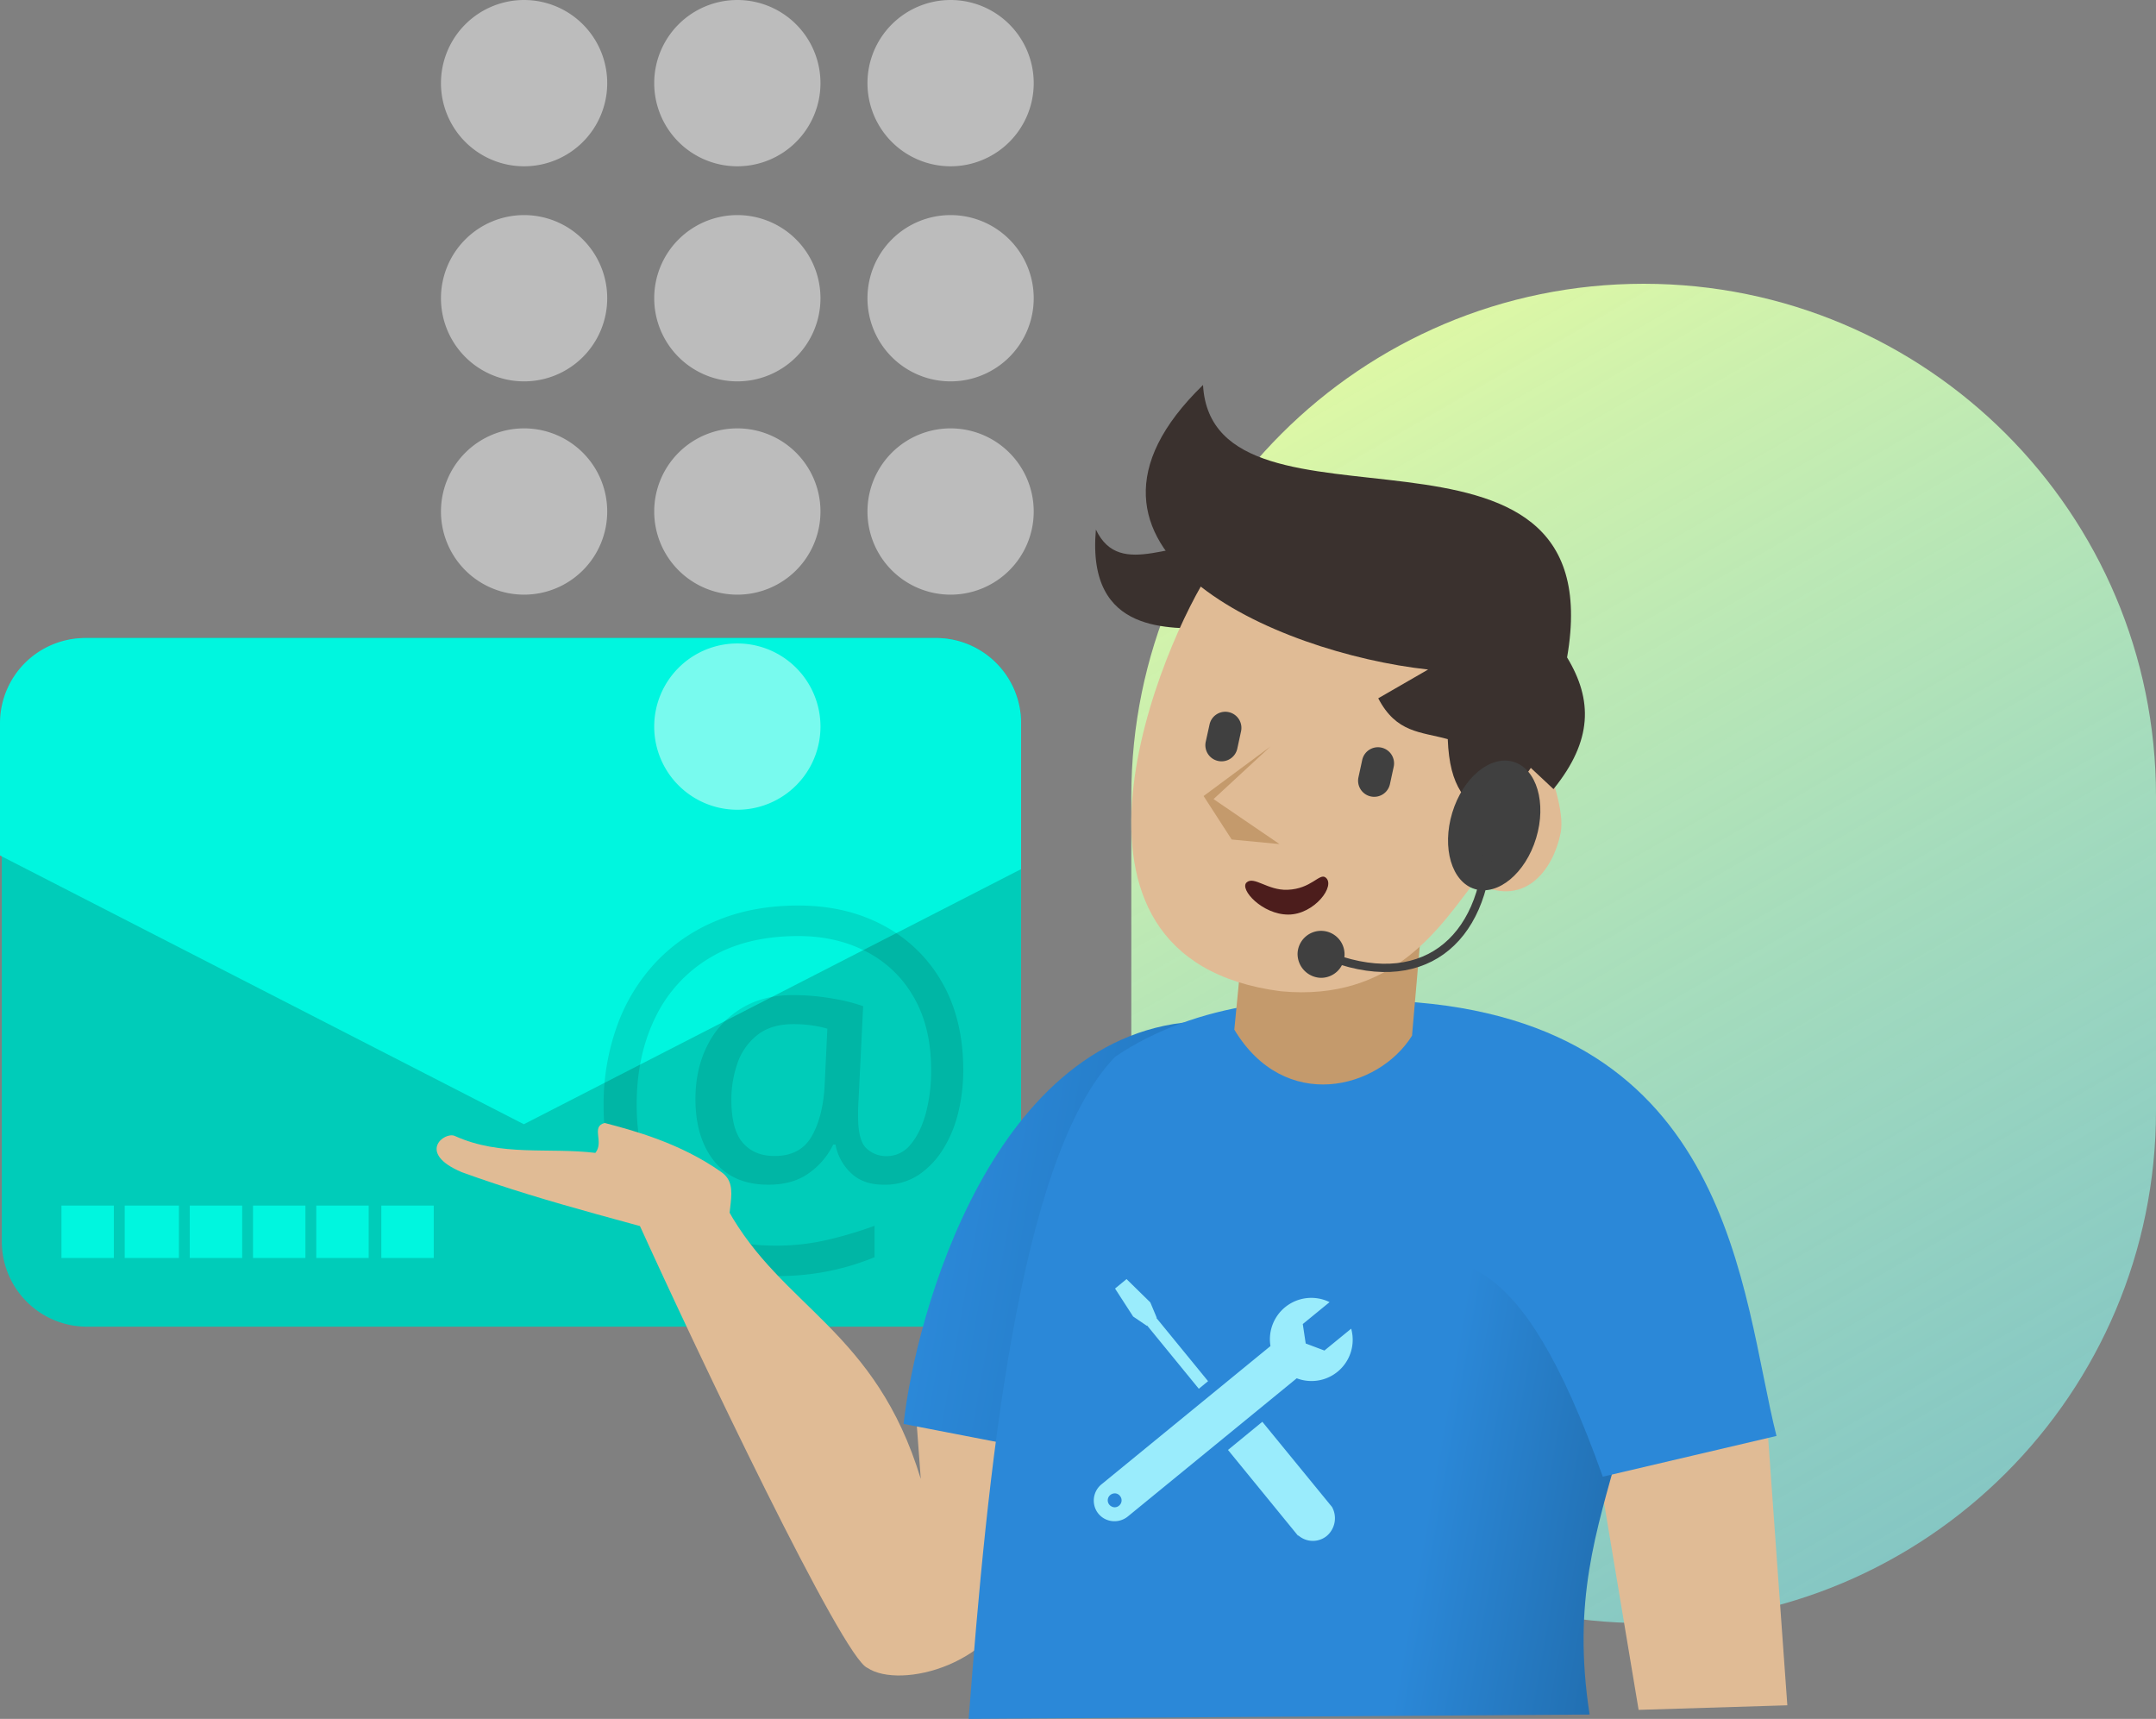 <svg id="图层_1" data-name="图层 1" xmlns="http://www.w3.org/2000/svg" xmlns:xlink="http://www.w3.org/1999/xlink" width="1193" height="951" viewBox="0 0 1193 951"><rect x="0" y="0" width="1193" height="951" fill="#808080" stroke="none"/><defs><clipPath id="clip-path"><rect width="1193" height="951" fill="none"/></clipPath><linearGradient id="未命名的渐变" x1="2799.19" y1="-36.87" x2="3261.81" y2="-838.13" gradientTransform="matrix(1, 0, 0, -1, -2121, 90)" gradientUnits="userSpaceOnUse"><stop offset="0" stop-color="#efff9d"/><stop offset="1" stop-color="#7cf6fc" stop-opacity="0.54"/></linearGradient><linearGradient id="未命名的渐变_2" x1="2604.3" y1="-569.76" x2="2805.7" y2="-605.28" gradientTransform="matrix(1, 0, 0, -1, -2121, 90)" gradientUnits="userSpaceOnUse"><stop offset="0" stop-color="#2b88d8"/><stop offset="0.19" stop-color="#2b88d8"/><stop offset="0.68" stop-color="#257cc7"/><stop offset="1" stop-color="#257cc7"/></linearGradient><linearGradient id="未命名的渐变_3" x1="2626.34" y1="-636.88" x2="3059.06" y2="-713.18" gradientTransform="matrix(1, 0, 0, -1, -2121, 90)" gradientUnits="userSpaceOnUse"><stop offset="0" stop-color="#2b88d8"/><stop offset="0.68" stop-color="#2b88d8"/><stop offset="1" stop-color="#1f68a6"/></linearGradient><clipPath id="clip-path-2"><rect x="597.16" y="700.03" width="160.57" height="160.57" transform="translate(-166.42 1376.74) rotate(-84.29)" fill="none"/></clipPath></defs><g clip-path="url(#clip-path)"><path d="M626,440.5C626,283.93,752.93,157,909.5,157h0c156.57,0,283.5,126.93,283.5,283.5v174C1193,771.07,1066.07,898,909.5,898h0C752.93,898,626,771.07,626,614.5Z" fill-rule="evenodd" fill="url(#未命名的渐变)"/><path d="M1,400.1A47.1,47.1,0,0,1,48.1,353H517.9A47.1,47.1,0,0,1,565,400.1V686.9A47.1,47.1,0,0,1,517.9,734H48.1A47.1,47.1,0,0,1,1,686.9Z" fill="#00ccb9" fill-rule="evenodd"/><path d="M47.13,353H517.87A47.13,47.13,0,0,1,565,400.13v80.73L289.86,622,0,473.3V400.13A47.13,47.13,0,0,1,47.13,353Z" fill="#00f6df" fill-rule="evenodd"/><rect x="34" y="667" width="29" height="29" fill="#00f6df"/><rect x="69" y="667" width="30" height="29" fill="#00f6df"/><rect x="105" y="667" width="29" height="29" fill="#00f6df"/><rect x="140" y="667" width="29" height="29" fill="#00f6df"/><rect x="175" y="667" width="29" height="29" fill="#00f6df"/><rect x="211" y="667" width="29" height="29" fill="#00f6df"/><path d="M244,46a46,46,0,1,1,46,46A46,46,0,0,1,244,46Z" fill="#fff" fill-opacity="0.47" fill-rule="evenodd"/><path d="M362,46a46,46,0,1,1,46,46A46,46,0,0,1,362,46Z" fill="#fff" fill-opacity="0.47" fill-rule="evenodd"/><path d="M480,46a46,46,0,1,1,46,46A46,46,0,0,1,480,46Z" fill="#fff" fill-opacity="0.47" fill-rule="evenodd"/><path d="M244,165a46,46,0,1,1,46,46A46,46,0,0,1,244,165Z" fill="#fff" fill-opacity="0.47" fill-rule="evenodd"/><path d="M362,165a46,46,0,1,1,46,46A46,46,0,0,1,362,165Z" fill="#fff" fill-opacity="0.47" fill-rule="evenodd"/><path d="M480,165a46,46,0,1,1,46,46A46,46,0,0,1,480,165Z" fill="#fff" fill-opacity="0.47" fill-rule="evenodd"/><path d="M244,283a46,46,0,1,1,46,46A46,46,0,0,1,244,283Z" fill="#fff" fill-opacity="0.47" fill-rule="evenodd"/><path d="M362,283a46,46,0,1,1,46,46A46,46,0,0,1,362,283Z" fill="#fff" fill-opacity="0.47" fill-rule="evenodd"/><path d="M480,283a46,46,0,1,1,46,46A46,46,0,0,1,480,283Z" fill="#fff" fill-opacity="0.47" fill-rule="evenodd"/><path d="M362,402a46,46,0,1,1,46,46A46,46,0,0,1,362,402Z" fill="#fff" fill-opacity="0.47" fill-rule="evenodd"/><path d="M439,566.61q-12.45,0-20.07,6.13A33.78,33.78,0,0,0,408,588.44a61,61,0,0,0-3.31,20q0,16.59,6.36,23.87t17.53,7.27q14.23,0,20.46-10.72t7.25-27.83l1.52-31.91a58.83,58.83,0,0,0-8.39-1.78A69.82,69.82,0,0,0,439,566.61Zm2.8-65.61q26.43,0,47,11a80.62,80.62,0,0,1,32.4,31.4Q533,563.8,533,592.14a99,99,0,0,1-2.67,23,68.51,68.51,0,0,1-8.26,20.29A47.09,47.09,0,0,1,508.35,650,33.7,33.7,0,0,1,489,655.45q-11.68,0-18.42-6.76a28.53,28.53,0,0,1-8.26-15.45h-1.27a41.62,41.62,0,0,1-13.47,15.83q-8.89,6.38-22.37,6.38-19.58,0-30-13T384.83,608q0-16.61,6.61-29.62a49.91,49.91,0,0,1,18.68-20.42q12.08-7.41,28.59-7.4a126.24,126.24,0,0,1,22,1.91,99.22,99.22,0,0,1,16.9,4.21l-2.54,51.83q-.26,4.59-.25,6.51v2.68q0,13.53,4.7,17.74a16,16,0,0,0,11.06,4.21,16.8,16.8,0,0,0,13.34-6.51q5.46-6.51,8.39-17.23a91.22,91.22,0,0,0,2.92-24q0-23.48-9.53-40.08a63.57,63.57,0,0,0-26.18-25.27q-16.65-8.68-37.74-8.68-29,0-48.92,12a77.47,77.47,0,0,0-30.25,33.06Q352.3,584,352.3,611q0,37.79,19.82,58t57.19,20.17a124.3,124.3,0,0,0,29.61-3.45,220.81,220.81,0,0,0,25-7.53v17.36a137.85,137.85,0,0,1-24.53,7.53A142.68,142.68,0,0,1,429.31,706q-30,0-51.34-11.23a76.88,76.88,0,0,1-32.66-32.3Q334,641.41,334,611.8a128.17,128.17,0,0,1,7.37-44,101.56,101.56,0,0,1,21.35-35.23,96.56,96.56,0,0,1,33.93-23.23Q416.6,501,441.76,501Z" fill-opacity="0.11" fill-rule="evenodd"/><path d="M507.21,787.3l2.29,30.93c-25-82.39-76.72-94.62-106.91-149.23L353,675.87c32.87,72.57,113.6,242,127,246.91,17.86,12,73.85-1.14,84.55-46.4L576,769Z" fill="#e0bb95" fill-rule="evenodd"/><path d="M978.08,791.32,989,943.48,906.71,946,879,780Z" fill="#e0bb95" fill-rule="evenodd"/><path d="M665,565c-115.56,4.17-158.61,163.56-165,222.81L599.17,807Z" fill-rule="evenodd" fill="url(#未命名的渐变_2)"/><path d="M536,951c10.17-132.12,26.75-310.13,81.08-366.35,89.17-60.39,240.75-25.19,288.4,29,28.2,181-45.4,209.1-25.88,334.94Z" fill-rule="evenodd" fill="url(#未命名的渐变_3)"/><path d="M983,794.46C963.22,716,959.32,564.85,775.72,554L759,698.44c46-5.56,81.07-12.8,127.88,118.56Z" fill="#2b88d8" fill-rule="evenodd"/><path d="M686.33,535.34,683,569.65c27.78,46.31,79.72,33.2,98.33,3.35L788,496Z" fill="#c49a6c" fill-rule="evenodd"/><path d="M606.4,293c13.66,28.61,44.89,3.06,73.6,9.17L669.13,348C649.33,346.89,601.11,352.44,606.4,293Z" fill="#3a312e" fill-rule="evenodd"/><path d="M670.27,315c-26.51,39.19-102.41,215.25,38.51,233.44C771.29,554.32,797,512.33,815.94,488c26.79,15.12,43.54-5.88,47.72-27.71,3.63-21.27-22.88-72.77-34.32-109.16Z" fill="#e0bb95" fill-rule="evenodd"/><path d="M665.68,213c5.29,94.62,227.92-1.67,201.45,150.73,14.21,23.44,14.21,46-7.52,72.85l-12.54-11.73L826.17,455c-15.32-11.17-24-19-25.07-46.06-15.05-4.18-28.43-3.35-38.46-22.6l27.59-15.91C706.08,361.21,572.61,303.44,665.68,213Z" fill="#3a312e" fill-rule="evenodd"/><path d="M669.3,400.79A8.91,8.91,0,0,1,679.9,394h0a8.91,8.91,0,0,1,6.82,10.6l-2.08,9.6A8.91,8.91,0,0,1,674,421h0a8.91,8.91,0,0,1-6.82-10.6Z" fill="#404040" fill-rule="evenodd"/><path d="M753.77,420.45a8.91,8.91,0,0,1,10.59-6.83h0a8.93,8.93,0,0,1,6.83,10.6l-2.08,9.6a8.91,8.91,0,0,1-10.6,6.82h0a8.9,8.9,0,0,1-6.82-10.59Z" fill="#404040" fill-rule="evenodd"/><path d="M689.76,488.26c-4,3.77,8.68,17.74,23.1,17.74s26.55-16.12,20.58-20.56c-3.34-2.49-7.84,6.35-21,6.85C701.41,492.72,693.84,484.47,689.76,488.26Z" fill="#4c1d1c" fill-rule="evenodd"/><path d="M703,413l-31.5,29.11L708,467l-26.46-2.53L666,440.42Z" fill="#c49a6c" fill-rule="evenodd"/><g clip-path="url(#clip-path-2)"><g clip-path="url(#clip-path-2)"><g clip-path="url(#clip-path-2)"><path d="M619.23,833a3.61,3.61,0,0,1-4.25.42,3.79,3.79,0,0,1-2-3.73,3.86,3.86,0,0,1,2.68-3.26,3.59,3.59,0,0,1,4.08,1.24A3.75,3.75,0,0,1,619.23,833Zm128.46-97.92L732.86,747.2l-10.36-3.9-1.62-10.75,14.83-12.13A22.9,22.9,0,0,0,703,744.72l-93.36,76.39a11.59,11.59,0,0,0-4.28,10.83,11.3,11.3,0,0,0,7.34,9,11.68,11.68,0,0,0,11.46-2l93.37-76.38a22.81,22.81,0,0,0,30.14-27.41Z" fill="#9aecfc"/><path d="M737.14,833.86,698.5,786.62l-19,15.58L716.9,848l1.35,1.65.18-.15a12.19,12.19,0,0,0,15.78.23,12.87,12.87,0,0,0,2.93-15.84Z" fill="#9aecfc"/><path d="M639.86,729.16l.19-.15-3.53-8.43-13.16-12.91L617,712.91l10,15.46,7.56,5.13.18-.15,28.61,35,5.12-4.2Z" fill="#9aecfc"/></g></g></g><path d="M404.64,692.44c-5.31-21.18,6.31-35.65-5.52-44-22.76-16.1-48.74-23-64.52-27.14-7.82,2-.16,10.41-5.16,16.55-25.93-3.13-52.19,2.2-77.8-9.38-5.64-2.55-21.46,9.44,4,20.1C304.5,666.33,355,677.82,404.64,692.44Z" fill="#e0bb95" fill-rule="evenodd"/><path d="M803.59,449.65c5.89-19.43,21.06-32,33.88-28.16S855.9,444.28,850,463.72s-21.06,32-33.88,28.16S797.7,469.09,803.59,449.65Z" fill="#404040" fill-rule="evenodd"/><path d="M718,527.5A13,13,0,1,1,731,541,13.25,13.25,0,0,1,718,527.5Z" fill="#404040" fill-rule="evenodd"/><path d="M823.5,466.5c-1.73,54.66-37.27,83.71-91,61.5" fill="none" stroke="#404040" stroke-miterlimit="8" stroke-width="4.58"/></g></svg>